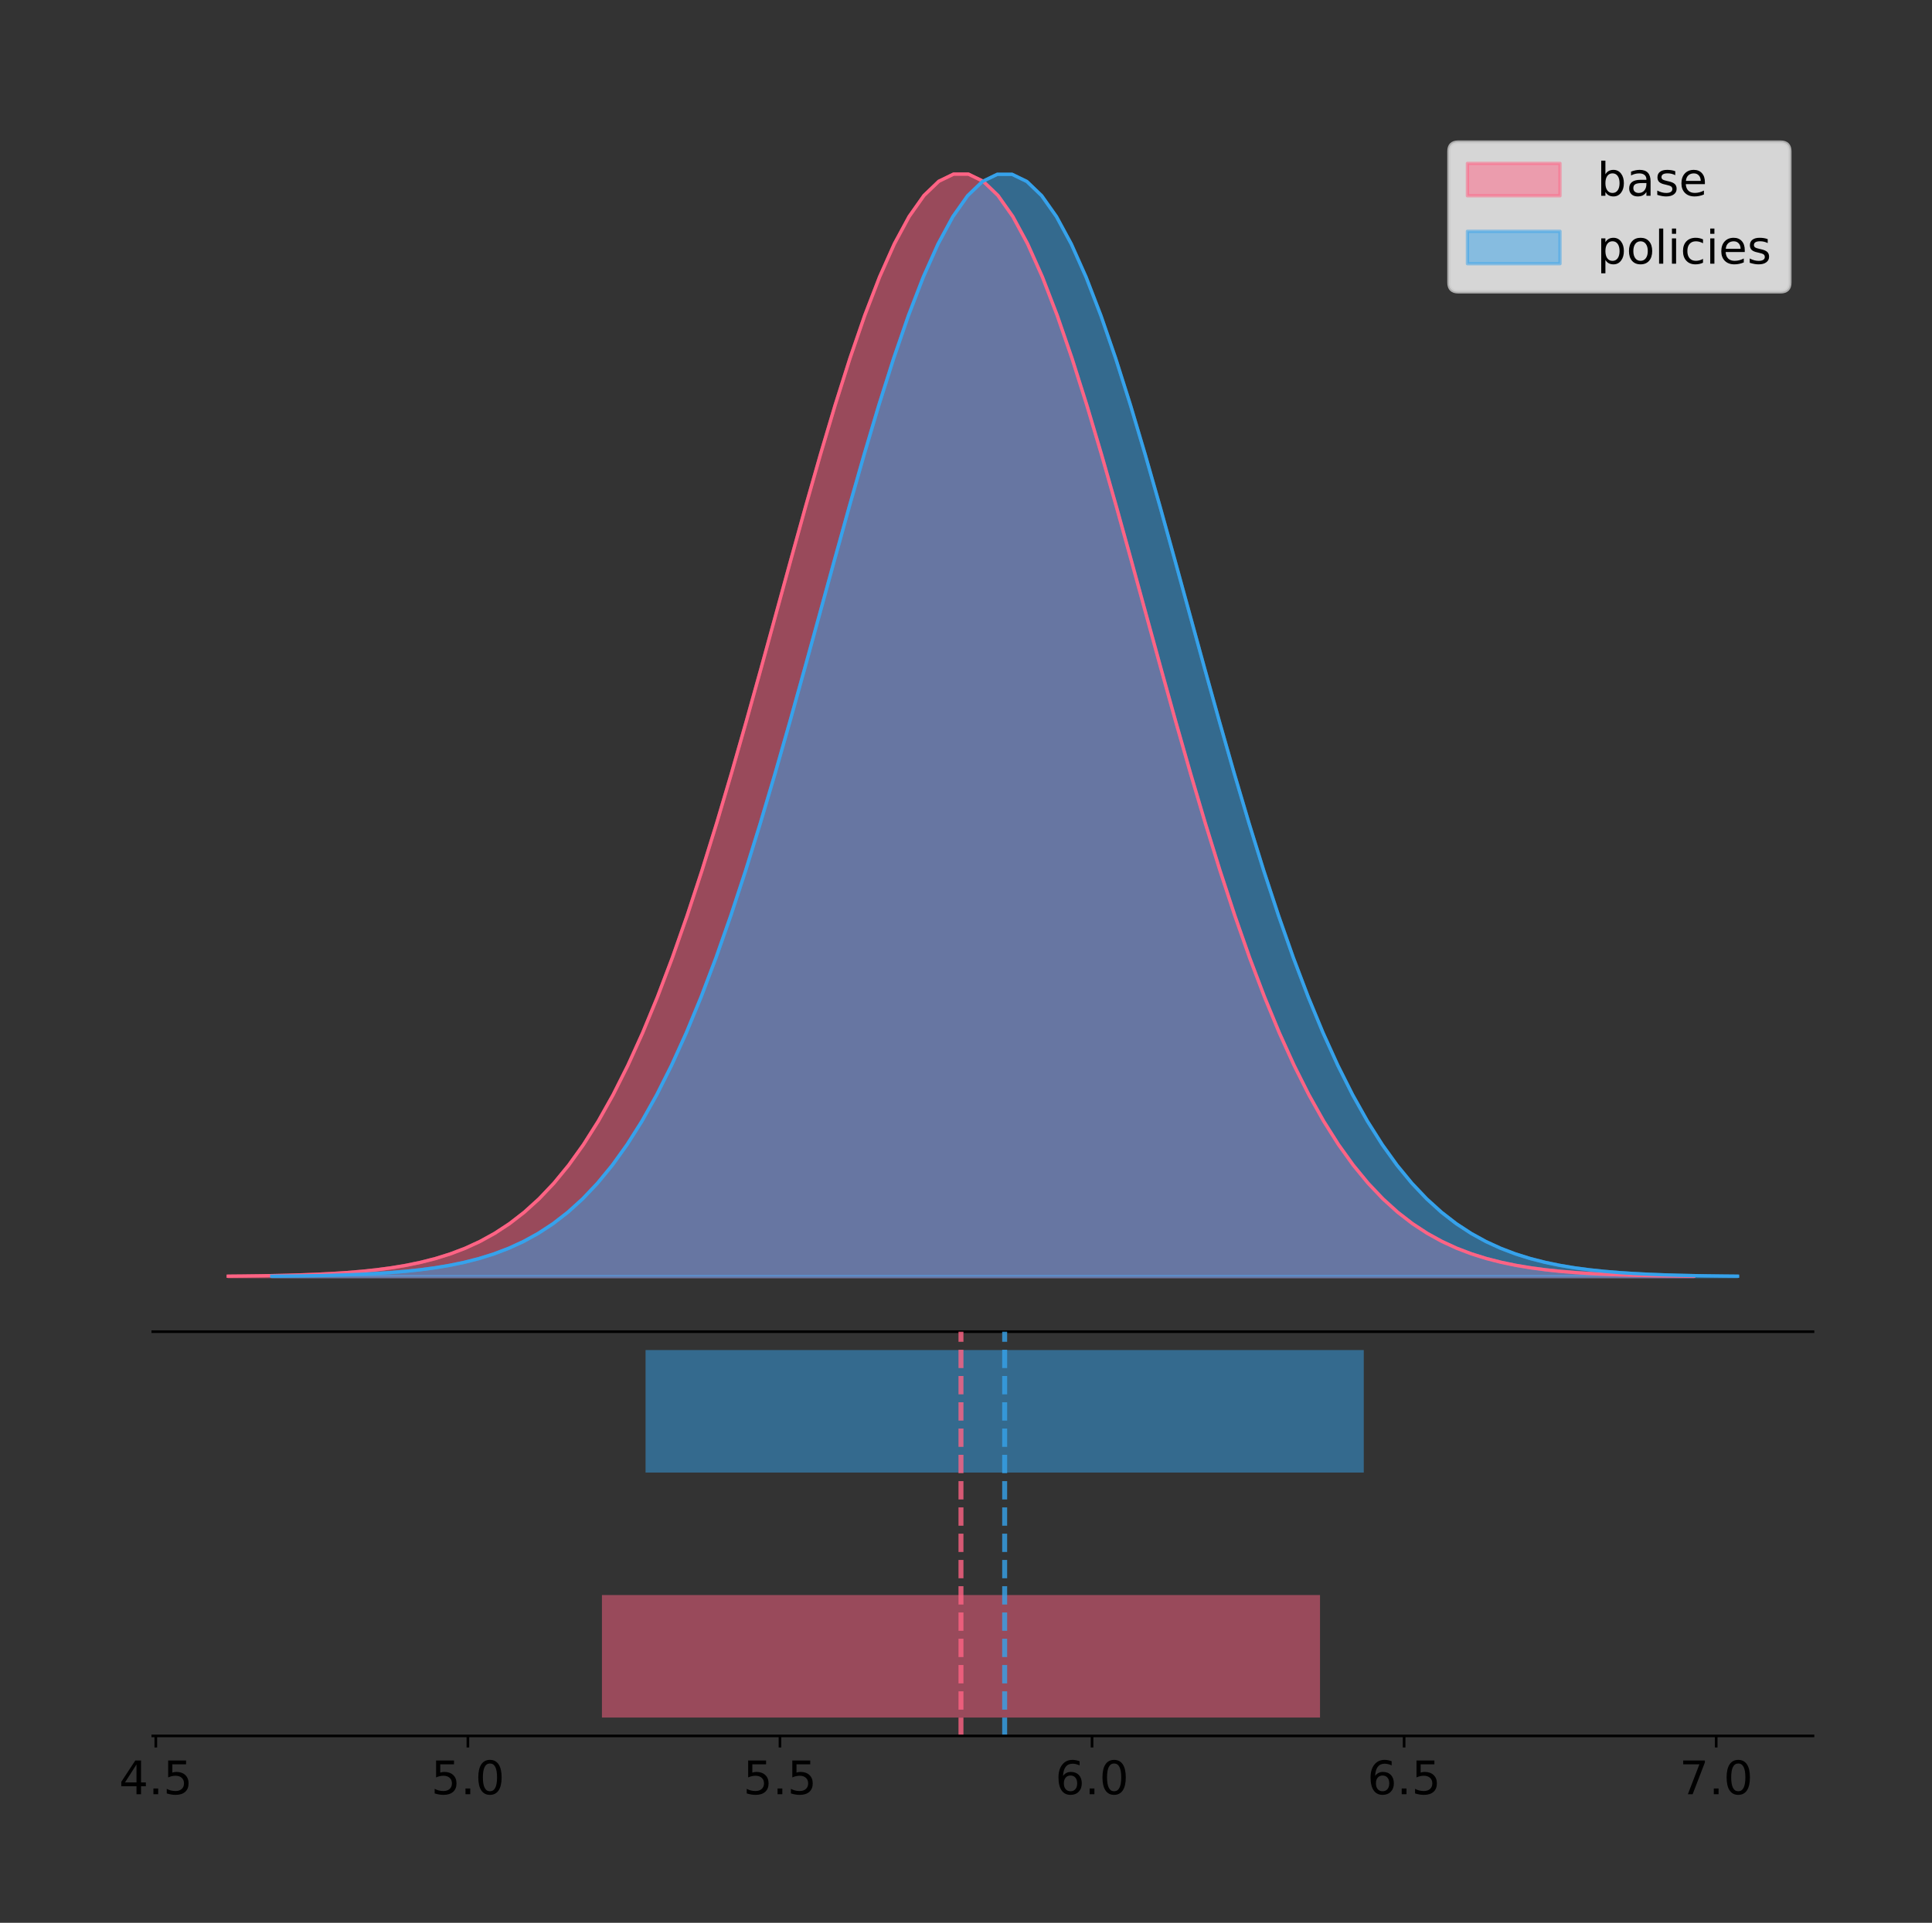 <?xml version="1.0" encoding="utf-8" standalone="no"?>
<!DOCTYPE svg PUBLIC "-//W3C//DTD SVG 1.1//EN"
  "http://www.w3.org/Graphics/SVG/1.1/DTD/svg11.dtd">
<!-- Created with matplotlib (https://matplotlib.org/) -->
<svg height="581.789pt" version="1.1" viewBox="0 0 584.417 581.789" width="584.417pt" xmlns="http://www.w3.org/2000/svg" xmlns:xlink="http://www.w3.org/1999/xlink">
 <rect x="0" y="0" width="584.417" height="581.789" fill="#333333" stroke="none"/>
 <defs>
  <style type="text/css">
*{stroke-linecap:butt;stroke-linejoin:round;}
  </style>
 </defs>
 <g id="figure_1">
  <g id="patch_1">
   <path d="M 0 581.789 
L 584.417 581.789 
L 584.417 0 
L 0 0 
z
" style="fill:none;"/>
  </g>
  <g id="axes_1">
   <g id="patch_2">
    <path d="M 46.217 402.93 
L 548.417 402.93 
L 548.417 36 
L 46.217 36 
z
" style="fill:none;"/>
   </g>
   <g id="PolyCollection_1">
    <defs>
     <path d="M 69.044 -195.538 
L 69.044 -195.65 
L 73.522 -195.692 
L 78 -195.749 
L 82.477 -195.825 
L 86.955 -195.925 
L 91.433 -196.058 
L 95.91 -196.23 
L 100.388 -196.455 
L 104.866 -196.744 
L 109.343 -197.115 
L 113.821 -197.585 
L 118.299 -198.179 
L 122.776 -198.923 
L 127.254 -199.848 
L 131.731 -200.99 
L 136.209 -202.39 
L 140.687 -204.093 
L 145.164 -206.151 
L 149.642 -208.617 
L 154.12 -211.552 
L 158.597 -215.017 
L 163.075 -219.078 
L 167.553 -223.801 
L 172.03 -229.25 
L 176.508 -235.488 
L 180.986 -242.572 
L 185.463 -250.552 
L 189.941 -259.468 
L 194.419 -269.344 
L 198.896 -280.192 
L 203.374 -292.002 
L 207.852 -304.744 
L 212.329 -318.365 
L 216.807 -332.786 
L 221.285 -347.901 
L 225.762 -363.58 
L 230.24 -379.667 
L 234.718 -395.98 
L 239.195 -412.318 
L 243.673 -428.462 
L 248.15 -444.18 
L 252.628 -459.23 
L 257.106 -473.372 
L 261.583 -486.366 
L 266.061 -497.987 
L 270.539 -508.025 
L 275.016 -516.294 
L 279.494 -522.64 
L 283.972 -526.94 
L 288.449 -529.111 
L 292.927 -529.111 
L 297.405 -526.94 
L 301.882 -522.64 
L 306.36 -516.294 
L 310.838 -508.025 
L 315.315 -497.987 
L 319.793 -486.366 
L 324.271 -473.372 
L 328.748 -459.23 
L 333.226 -444.18 
L 337.704 -428.462 
L 342.181 -412.318 
L 346.659 -395.98 
L 351.137 -379.667 
L 355.614 -363.58 
L 360.092 -347.901 
L 364.57 -332.786 
L 369.047 -318.365 
L 373.525 -304.744 
L 378.002 -292.002 
L 382.48 -280.192 
L 386.958 -269.344 
L 391.435 -259.468 
L 395.913 -250.552 
L 400.391 -242.572 
L 404.868 -235.488 
L 409.346 -229.25 
L 413.824 -223.801 
L 418.301 -219.078 
L 422.779 -215.017 
L 427.257 -211.552 
L 431.734 -208.617 
L 436.212 -206.151 
L 440.69 -204.093 
L 445.167 -202.39 
L 449.645 -200.99 
L 454.123 -199.848 
L 458.6 -198.923 
L 463.078 -198.179 
L 467.556 -197.585 
L 472.033 -197.115 
L 476.511 -196.744 
L 480.989 -196.455 
L 485.466 -196.23 
L 489.944 -196.058 
L 494.421 -195.925 
L 498.899 -195.825 
L 503.377 -195.749 
L 507.854 -195.692 
L 512.332 -195.65 
L 512.332 -195.538 
L 512.332 -195.538 
L 507.854 -195.538 
L 503.377 -195.538 
L 498.899 -195.538 
L 494.421 -195.538 
L 489.944 -195.538 
L 485.466 -195.538 
L 480.989 -195.538 
L 476.511 -195.538 
L 472.033 -195.538 
L 467.556 -195.538 
L 463.078 -195.538 
L 458.6 -195.538 
L 454.123 -195.538 
L 449.645 -195.538 
L 445.167 -195.538 
L 440.69 -195.538 
L 436.212 -195.538 
L 431.734 -195.538 
L 427.257 -195.538 
L 422.779 -195.538 
L 418.301 -195.538 
L 413.824 -195.538 
L 409.346 -195.538 
L 404.868 -195.538 
L 400.391 -195.538 
L 395.913 -195.538 
L 391.435 -195.538 
L 386.958 -195.538 
L 382.48 -195.538 
L 378.002 -195.538 
L 373.525 -195.538 
L 369.047 -195.538 
L 364.57 -195.538 
L 360.092 -195.538 
L 355.614 -195.538 
L 351.137 -195.538 
L 346.659 -195.538 
L 342.181 -195.538 
L 337.704 -195.538 
L 333.226 -195.538 
L 328.748 -195.538 
L 324.271 -195.538 
L 319.793 -195.538 
L 315.315 -195.538 
L 310.838 -195.538 
L 306.36 -195.538 
L 301.882 -195.538 
L 297.405 -195.538 
L 292.927 -195.538 
L 288.449 -195.538 
L 283.972 -195.538 
L 279.494 -195.538 
L 275.016 -195.538 
L 270.539 -195.538 
L 266.061 -195.538 
L 261.583 -195.538 
L 257.106 -195.538 
L 252.628 -195.538 
L 248.15 -195.538 
L 243.673 -195.538 
L 239.195 -195.538 
L 234.718 -195.538 
L 230.24 -195.538 
L 225.762 -195.538 
L 221.285 -195.538 
L 216.807 -195.538 
L 212.329 -195.538 
L 207.852 -195.538 
L 203.374 -195.538 
L 198.896 -195.538 
L 194.419 -195.538 
L 189.941 -195.538 
L 185.463 -195.538 
L 180.986 -195.538 
L 176.508 -195.538 
L 172.03 -195.538 
L 167.553 -195.538 
L 163.075 -195.538 
L 158.597 -195.538 
L 154.12 -195.538 
L 149.642 -195.538 
L 145.164 -195.538 
L 140.687 -195.538 
L 136.209 -195.538 
L 131.731 -195.538 
L 127.254 -195.538 
L 122.776 -195.538 
L 118.299 -195.538 
L 113.821 -195.538 
L 109.343 -195.538 
L 104.866 -195.538 
L 100.388 -195.538 
L 95.91 -195.538 
L 91.433 -195.538 
L 86.955 -195.538 
L 82.477 -195.538 
L 78 -195.538 
L 73.522 -195.538 
L 69.044 -195.538 
z
" id="mec34862169" style="stroke:#ff6384;stroke-opacity:0.5;"/>
    </defs>
    <g clip-path="url(#pea17f715a1)">
     <use style="fill:#ff6384;fill-opacity:0.5;stroke:#ff6384;stroke-opacity:0.5;" x="0" xlink:href="#mec34862169" y="581.789"/>
    </g>
   </g>
   <g id="PolyCollection_2">
    <defs>
     <path d="M 82.219 -195.538 
L 82.219 -195.65 
L 86.698 -195.692 
L 91.176 -195.749 
L 95.655 -195.825 
L 100.133 -195.925 
L 104.612 -196.057 
L 109.09 -196.23 
L 113.569 -196.455 
L 118.047 -196.744 
L 122.526 -197.114 
L 127.004 -197.585 
L 131.482 -198.179 
L 135.961 -198.922 
L 140.439 -199.847 
L 144.918 -200.989 
L 149.396 -202.389 
L 153.875 -204.092 
L 158.353 -206.149 
L 162.832 -208.615 
L 167.31 -211.549 
L 171.789 -215.013 
L 176.267 -219.074 
L 180.746 -223.795 
L 185.224 -229.244 
L 189.703 -235.481 
L 194.181 -242.564 
L 198.66 -250.542 
L 203.138 -259.456 
L 207.617 -269.33 
L 212.095 -280.176 
L 216.574 -291.984 
L 221.052 -304.724 
L 225.531 -318.342 
L 230.009 -332.76 
L 234.488 -347.873 
L 238.966 -363.549 
L 243.445 -379.632 
L 247.923 -395.943 
L 252.402 -412.278 
L 256.88 -428.419 
L 261.359 -444.133 
L 265.837 -459.181 
L 270.316 -473.32 
L 274.794 -486.312 
L 279.273 -497.93 
L 283.751 -507.966 
L 288.23 -516.234 
L 292.708 -522.579 
L 297.187 -526.878 
L 301.665 -529.048 
L 306.144 -529.048 
L 310.622 -526.878 
L 315.101 -522.579 
L 319.579 -516.234 
L 324.058 -507.966 
L 328.536 -497.93 
L 333.015 -486.312 
L 337.493 -473.32 
L 341.972 -459.181 
L 346.45 -444.133 
L 350.929 -428.419 
L 355.407 -412.278 
L 359.886 -395.943 
L 364.364 -379.632 
L 368.843 -363.549 
L 373.321 -347.873 
L 377.8 -332.76 
L 382.278 -318.342 
L 386.757 -304.724 
L 391.235 -291.984 
L 395.714 -280.176 
L 400.192 -269.33 
L 404.67 -259.456 
L 409.149 -250.542 
L 413.627 -242.564 
L 418.106 -235.481 
L 422.584 -229.244 
L 427.063 -223.795 
L 431.541 -219.074 
L 436.02 -215.013 
L 440.498 -211.549 
L 444.977 -208.615 
L 449.455 -206.149 
L 453.934 -204.092 
L 458.412 -202.389 
L 462.891 -200.989 
L 467.369 -199.847 
L 471.848 -198.922 
L 476.326 -198.179 
L 480.805 -197.585 
L 485.283 -197.114 
L 489.762 -196.744 
L 494.24 -196.455 
L 498.719 -196.23 
L 503.197 -196.057 
L 507.676 -195.925 
L 512.154 -195.825 
L 516.633 -195.749 
L 521.111 -195.692 
L 525.59 -195.65 
L 525.59 -195.538 
L 525.59 -195.538 
L 521.111 -195.538 
L 516.633 -195.538 
L 512.154 -195.538 
L 507.676 -195.538 
L 503.197 -195.538 
L 498.719 -195.538 
L 494.24 -195.538 
L 489.762 -195.538 
L 485.283 -195.538 
L 480.805 -195.538 
L 476.326 -195.538 
L 471.848 -195.538 
L 467.369 -195.538 
L 462.891 -195.538 
L 458.412 -195.538 
L 453.934 -195.538 
L 449.455 -195.538 
L 444.977 -195.538 
L 440.498 -195.538 
L 436.02 -195.538 
L 431.541 -195.538 
L 427.063 -195.538 
L 422.584 -195.538 
L 418.106 -195.538 
L 413.627 -195.538 
L 409.149 -195.538 
L 404.67 -195.538 
L 400.192 -195.538 
L 395.714 -195.538 
L 391.235 -195.538 
L 386.757 -195.538 
L 382.278 -195.538 
L 377.8 -195.538 
L 373.321 -195.538 
L 368.843 -195.538 
L 364.364 -195.538 
L 359.886 -195.538 
L 355.407 -195.538 
L 350.929 -195.538 
L 346.45 -195.538 
L 341.972 -195.538 
L 337.493 -195.538 
L 333.015 -195.538 
L 328.536 -195.538 
L 324.058 -195.538 
L 319.579 -195.538 
L 315.101 -195.538 
L 310.622 -195.538 
L 306.144 -195.538 
L 301.665 -195.538 
L 297.187 -195.538 
L 292.708 -195.538 
L 288.23 -195.538 
L 283.751 -195.538 
L 279.273 -195.538 
L 274.794 -195.538 
L 270.316 -195.538 
L 265.837 -195.538 
L 261.359 -195.538 
L 256.88 -195.538 
L 252.402 -195.538 
L 247.923 -195.538 
L 243.445 -195.538 
L 238.966 -195.538 
L 234.488 -195.538 
L 230.009 -195.538 
L 225.531 -195.538 
L 221.052 -195.538 
L 216.574 -195.538 
L 212.095 -195.538 
L 207.617 -195.538 
L 203.138 -195.538 
L 198.66 -195.538 
L 194.181 -195.538 
L 189.703 -195.538 
L 185.224 -195.538 
L 180.746 -195.538 
L 176.267 -195.538 
L 171.789 -195.538 
L 167.31 -195.538 
L 162.832 -195.538 
L 158.353 -195.538 
L 153.875 -195.538 
L 149.396 -195.538 
L 144.918 -195.538 
L 140.439 -195.538 
L 135.961 -195.538 
L 131.482 -195.538 
L 127.004 -195.538 
L 122.526 -195.538 
L 118.047 -195.538 
L 113.569 -195.538 
L 109.09 -195.538 
L 104.612 -195.538 
L 100.133 -195.538 
L 95.655 -195.538 
L 91.176 -195.538 
L 86.698 -195.538 
L 82.219 -195.538 
z
" id="m8aab342612" style="stroke:#36a2eb;stroke-opacity:0.5;"/>
    </defs>
    <g clip-path="url(#pea17f715a1)">
     <use style="fill:#36a2eb;fill-opacity:0.5;stroke:#36a2eb;stroke-opacity:0.5;" x="0" xlink:href="#m8aab342612" y="581.789"/>
    </g>
   </g>
   <g id="line2d_1">
    <path clip-path="url(#pea17f715a1)" d="M 69.044 386.139 
L 73.522 386.097 
L 78 386.04 
L 82.477 385.965 
L 86.955 385.864 
L 91.433 385.732 
L 95.91 385.559 
L 100.388 385.334 
L 104.866 385.045 
L 109.343 384.675 
L 113.821 384.204 
L 118.299 383.61 
L 122.776 382.867 
L 127.254 381.941 
L 131.731 380.799 
L 136.209 379.399 
L 140.687 377.696 
L 145.164 375.639 
L 149.642 373.172 
L 154.12 370.238 
L 158.597 366.772 
L 163.075 362.711 
L 167.553 357.989 
L 172.03 352.539 
L 176.508 346.301 
L 180.986 339.217 
L 185.463 331.237 
L 189.941 322.322 
L 194.419 312.445 
L 198.896 301.597 
L 203.374 289.787 
L 207.852 277.045 
L 212.329 263.424 
L 216.807 249.004 
L 221.285 233.888 
L 225.762 218.209 
L 230.24 202.123 
L 234.718 185.809 
L 239.195 169.471 
L 243.673 153.327 
L 248.15 137.61 
L 252.628 122.559 
L 257.106 108.418 
L 261.583 95.423 
L 266.061 83.803 
L 270.539 73.765 
L 275.016 65.495 
L 279.494 59.15 
L 283.972 54.85 
L 288.449 52.679 
L 292.927 52.679 
L 297.405 54.85 
L 301.882 59.15 
L 306.36 65.495 
L 310.838 73.765 
L 315.315 83.803 
L 319.793 95.423 
L 324.271 108.418 
L 328.748 122.559 
L 333.226 137.61 
L 337.704 153.327 
L 342.181 169.471 
L 346.659 185.809 
L 351.137 202.123 
L 355.614 218.209 
L 360.092 233.888 
L 364.57 249.004 
L 369.047 263.424 
L 373.525 277.045 
L 378.002 289.787 
L 382.48 301.597 
L 386.958 312.445 
L 391.435 322.322 
L 395.913 331.237 
L 400.391 339.217 
L 404.868 346.301 
L 409.346 352.539 
L 413.824 357.989 
L 418.301 362.711 
L 422.779 366.772 
L 427.257 370.238 
L 431.734 373.172 
L 436.212 375.639 
L 440.69 377.696 
L 445.167 379.399 
L 449.645 380.799 
L 454.123 381.941 
L 458.6 382.867 
L 463.078 383.61 
L 467.556 384.204 
L 472.033 384.675 
L 476.511 385.045 
L 480.989 385.334 
L 485.466 385.559 
L 489.944 385.732 
L 494.421 385.864 
L 498.899 385.965 
L 503.377 386.04 
L 507.854 386.097 
L 512.332 386.139 
" style="fill:none;stroke:#ff6384;stroke-linecap:square;"/>
   </g>
   <g id="line2d_2">
    <path clip-path="url(#pea17f715a1)" d="M 82.219 386.139 
L 86.698 386.097 
L 91.176 386.04 
L 95.655 385.965 
L 100.133 385.864 
L 104.612 385.732 
L 109.09 385.559 
L 113.569 385.335 
L 118.047 385.045 
L 122.526 384.675 
L 127.004 384.204 
L 131.482 383.611 
L 135.961 382.867 
L 140.439 381.942 
L 144.918 380.8 
L 149.396 379.401 
L 153.875 377.698 
L 158.353 375.641 
L 162.832 373.175 
L 167.31 370.241 
L 171.789 366.776 
L 176.267 362.716 
L 180.746 357.994 
L 185.224 352.546 
L 189.703 346.309 
L 194.181 339.226 
L 198.66 331.247 
L 203.138 322.334 
L 207.617 312.459 
L 212.095 301.613 
L 216.574 289.805 
L 221.052 277.065 
L 225.531 263.447 
L 230.009 249.029 
L 234.488 233.917 
L 238.966 218.24 
L 243.445 202.157 
L 247.923 185.847 
L 252.402 169.512 
L 256.88 153.371 
L 261.359 137.656 
L 265.837 122.608 
L 270.316 108.47 
L 274.794 95.478 
L 279.273 83.859 
L 283.751 73.823 
L 288.23 65.555 
L 292.708 59.211 
L 297.187 54.912 
L 301.665 52.741 
L 306.144 52.741 
L 310.622 54.912 
L 315.101 59.211 
L 319.579 65.555 
L 324.058 73.823 
L 328.536 83.859 
L 333.015 95.478 
L 337.493 108.47 
L 341.972 122.608 
L 346.45 137.656 
L 350.929 153.371 
L 355.407 169.512 
L 359.886 185.847 
L 364.364 202.157 
L 368.843 218.24 
L 373.321 233.917 
L 377.8 249.029 
L 382.278 263.447 
L 386.757 277.065 
L 391.235 289.805 
L 395.714 301.613 
L 400.192 312.459 
L 404.67 322.334 
L 409.149 331.247 
L 413.627 339.226 
L 418.106 346.309 
L 422.584 352.546 
L 427.063 357.994 
L 431.541 362.716 
L 436.02 366.776 
L 440.498 370.241 
L 444.977 373.175 
L 449.455 375.641 
L 453.934 377.698 
L 458.412 379.401 
L 462.891 380.8 
L 467.369 381.942 
L 471.848 382.867 
L 476.326 383.611 
L 480.805 384.204 
L 485.283 384.675 
L 489.762 385.045 
L 494.24 385.335 
L 498.719 385.559 
L 503.197 385.732 
L 507.676 385.864 
L 512.154 385.965 
L 516.633 386.04 
L 521.111 386.097 
L 525.59 386.139 
" style="fill:none;stroke:#36a2eb;stroke-linecap:square;"/>
   </g>
   <g id="patch_3">
    <path d="M 46.217 402.93 
L 548.417 402.93 
" style="fill:none;stroke:#000000;stroke-linecap:square;stroke-linejoin:miter;stroke-width:0.8;"/>
   </g>
   <g id="legend_1">
    <g id="patch_4">
     <path d="M 441.09 88.299 
L 538.617 88.299 
Q 541.417 88.299 541.417 85.499 
L 541.417 45.8 
Q 541.417 43 538.617 43 
L 441.09 43 
Q 438.29 43 438.29 45.8 
L 438.29 85.499 
Q 438.29 88.299 441.09 88.299 
z
" style="fill:#ffffff;opacity:0.8;stroke:#cccccc;stroke-linejoin:miter;"/>
    </g>
    <g id="patch_5">
     <path d="M 443.89 59.238 
L 471.89 59.238 
L 471.89 49.438 
L 443.89 49.438 
z
" style="fill:#ff6384;opacity:0.5;stroke:#ff6384;stroke-linejoin:miter;"/>
    </g>
    <g id="text_1">
     <!-- base -->
     <defs>
      <path d="M 48.688 27.297 
Q 48.688 37.203 44.609 42.844 
Q 40.531 48.484 33.406 48.484 
Q 26.266 48.484 22.188 42.844 
Q 18.109 37.203 18.109 27.297 
Q 18.109 17.391 22.188 11.75 
Q 26.266 6.109 33.406 6.109 
Q 40.531 6.109 44.609 11.75 
Q 48.688 17.391 48.688 27.297 
z
M 18.109 46.391 
Q 20.953 51.266 25.266 53.625 
Q 29.594 56 35.594 56 
Q 45.562 56 51.781 48.094 
Q 58.016 40.188 58.016 27.297 
Q 58.016 14.406 51.781 6.484 
Q 45.562 -1.422 35.594 -1.422 
Q 29.594 -1.422 25.266 0.953 
Q 20.953 3.328 18.109 8.203 
L 18.109 0 
L 9.078 0 
L 9.078 75.984 
L 18.109 75.984 
z
" id="DejaVuSans-98"/>
      <path d="M 34.281 27.484 
Q 23.391 27.484 19.188 25 
Q 14.984 22.516 14.984 16.5 
Q 14.984 11.719 18.141 8.906 
Q 21.297 6.109 26.703 6.109 
Q 34.188 6.109 38.703 11.406 
Q 43.219 16.703 43.219 25.484 
L 43.219 27.484 
z
M 52.203 31.203 
L 52.203 0 
L 43.219 0 
L 43.219 8.297 
Q 40.141 3.328 35.547 0.953 
Q 30.953 -1.422 24.312 -1.422 
Q 15.922 -1.422 10.953 3.297 
Q 6 8.016 6 15.922 
Q 6 25.141 12.172 29.828 
Q 18.359 34.516 30.609 34.516 
L 43.219 34.516 
L 43.219 35.406 
Q 43.219 41.609 39.141 45 
Q 35.062 48.391 27.688 48.391 
Q 23 48.391 18.547 47.266 
Q 14.109 46.141 10.016 43.891 
L 10.016 52.203 
Q 14.938 54.109 19.578 55.047 
Q 24.219 56 28.609 56 
Q 40.484 56 46.344 49.844 
Q 52.203 43.703 52.203 31.203 
z
" id="DejaVuSans-97"/>
      <path d="M 44.281 53.078 
L 44.281 44.578 
Q 40.484 46.531 36.375 47.5 
Q 32.281 48.484 27.875 48.484 
Q 21.188 48.484 17.844 46.438 
Q 14.5 44.391 14.5 40.281 
Q 14.5 37.156 16.891 35.375 
Q 19.281 33.594 26.516 31.984 
L 29.594 31.297 
Q 39.156 29.25 43.188 25.516 
Q 47.219 21.781 47.219 15.094 
Q 47.219 7.469 41.188 3.016 
Q 35.156 -1.422 24.609 -1.422 
Q 20.219 -1.422 15.453 -0.562 
Q 10.688 0.297 5.422 2 
L 5.422 11.281 
Q 10.406 8.688 15.234 7.391 
Q 20.062 6.109 24.812 6.109 
Q 31.156 6.109 34.562 8.281 
Q 37.984 10.453 37.984 14.406 
Q 37.984 18.062 35.516 20.016 
Q 33.062 21.969 24.703 23.781 
L 21.578 24.516 
Q 13.234 26.266 9.516 29.906 
Q 5.812 33.547 5.812 39.891 
Q 5.812 47.609 11.281 51.797 
Q 16.75 56 26.812 56 
Q 31.781 56 36.172 55.266 
Q 40.578 54.547 44.281 53.078 
z
" id="DejaVuSans-115"/>
      <path d="M 56.203 29.594 
L 56.203 25.203 
L 14.891 25.203 
Q 15.484 15.922 20.484 11.062 
Q 25.484 6.203 34.422 6.203 
Q 39.594 6.203 44.453 7.469 
Q 49.312 8.734 54.109 11.281 
L 54.109 2.781 
Q 49.266 0.734 44.188 -0.344 
Q 39.109 -1.422 33.891 -1.422 
Q 20.797 -1.422 13.156 6.188 
Q 5.516 13.812 5.516 26.812 
Q 5.516 40.234 12.766 48.109 
Q 20.016 56 32.328 56 
Q 43.359 56 49.781 48.891 
Q 56.203 41.797 56.203 29.594 
z
M 47.219 32.234 
Q 47.125 39.594 43.094 43.984 
Q 39.062 48.391 32.422 48.391 
Q 24.906 48.391 20.391 44.141 
Q 15.875 39.891 15.188 32.172 
z
" id="DejaVuSans-101"/>
     </defs>
     <g transform="translate(483.09 59.238)scale(0.14 -0.14)">
      <use xlink:href="#DejaVuSans-98"/>
      <use x="63.477" xlink:href="#DejaVuSans-97"/>
      <use x="124.756" xlink:href="#DejaVuSans-115"/>
      <use x="176.855" xlink:href="#DejaVuSans-101"/>
     </g>
    </g>
    <g id="patch_6">
     <path d="M 443.89 79.787 
L 471.89 79.787 
L 471.89 69.987 
L 443.89 69.987 
z
" style="fill:#36a2eb;opacity:0.5;stroke:#36a2eb;stroke-linejoin:miter;"/>
    </g>
    <g id="text_2">
     <!-- policies -->
     <defs>
      <path d="M 18.109 8.203 
L 18.109 -20.797 
L 9.078 -20.797 
L 9.078 54.688 
L 18.109 54.688 
L 18.109 46.391 
Q 20.953 51.266 25.266 53.625 
Q 29.594 56 35.594 56 
Q 45.562 56 51.781 48.094 
Q 58.016 40.188 58.016 27.297 
Q 58.016 14.406 51.781 6.484 
Q 45.562 -1.422 35.594 -1.422 
Q 29.594 -1.422 25.266 0.953 
Q 20.953 3.328 18.109 8.203 
z
M 48.688 27.297 
Q 48.688 37.203 44.609 42.844 
Q 40.531 48.484 33.406 48.484 
Q 26.266 48.484 22.188 42.844 
Q 18.109 37.203 18.109 27.297 
Q 18.109 17.391 22.188 11.75 
Q 26.266 6.109 33.406 6.109 
Q 40.531 6.109 44.609 11.75 
Q 48.688 17.391 48.688 27.297 
z
" id="DejaVuSans-112"/>
      <path d="M 30.609 48.391 
Q 23.391 48.391 19.188 42.75 
Q 14.984 37.109 14.984 27.297 
Q 14.984 17.484 19.156 11.844 
Q 23.344 6.203 30.609 6.203 
Q 37.797 6.203 41.984 11.859 
Q 46.188 17.531 46.188 27.297 
Q 46.188 37.016 41.984 42.703 
Q 37.797 48.391 30.609 48.391 
z
M 30.609 56 
Q 42.328 56 49.016 48.375 
Q 55.719 40.766 55.719 27.297 
Q 55.719 13.875 49.016 6.219 
Q 42.328 -1.422 30.609 -1.422 
Q 18.844 -1.422 12.172 6.219 
Q 5.516 13.875 5.516 27.297 
Q 5.516 40.766 12.172 48.375 
Q 18.844 56 30.609 56 
z
" id="DejaVuSans-111"/>
      <path d="M 9.422 75.984 
L 18.406 75.984 
L 18.406 0 
L 9.422 0 
z
" id="DejaVuSans-108"/>
      <path d="M 9.422 54.688 
L 18.406 54.688 
L 18.406 0 
L 9.422 0 
z
M 9.422 75.984 
L 18.406 75.984 
L 18.406 64.594 
L 9.422 64.594 
z
" id="DejaVuSans-105"/>
      <path d="M 48.781 52.594 
L 48.781 44.188 
Q 44.969 46.297 41.141 47.344 
Q 37.312 48.391 33.406 48.391 
Q 24.656 48.391 19.812 42.844 
Q 14.984 37.312 14.984 27.297 
Q 14.984 17.281 19.812 11.734 
Q 24.656 6.203 33.406 6.203 
Q 37.312 6.203 41.141 7.25 
Q 44.969 8.297 48.781 10.406 
L 48.781 2.094 
Q 45.016 0.344 40.984 -0.531 
Q 36.969 -1.422 32.422 -1.422 
Q 20.062 -1.422 12.781 6.344 
Q 5.516 14.109 5.516 27.297 
Q 5.516 40.672 12.859 48.328 
Q 20.219 56 33.016 56 
Q 37.156 56 41.109 55.141 
Q 45.062 54.297 48.781 52.594 
z
" id="DejaVuSans-99"/>
     </defs>
     <g transform="translate(483.09 79.787)scale(0.14 -0.14)">
      <use xlink:href="#DejaVuSans-112"/>
      <use x="63.477" xlink:href="#DejaVuSans-111"/>
      <use x="124.658" xlink:href="#DejaVuSans-108"/>
      <use x="152.441" xlink:href="#DejaVuSans-105"/>
      <use x="180.225" xlink:href="#DejaVuSans-99"/>
      <use x="235.205" xlink:href="#DejaVuSans-105"/>
      <use x="262.988" xlink:href="#DejaVuSans-101"/>
      <use x="324.512" xlink:href="#DejaVuSans-115"/>
     </g>
    </g>
   </g>
  </g>
  <g id="axes_2">
   <g id="patch_7">
    <path d="M 46.217 525.24 
L 548.417 525.24 
L 548.417 402.93 
L 46.217 402.93 
z
" style="fill:none;"/>
   </g>
   <g id="patch_8">
    <path clip-path="url(#pe96980e3ae)" d="M 182.083 519.68 
L 399.294 519.68 
L 399.294 482.617 
L 182.083 482.617 
z
" style="fill:#ff6384;opacity:0.5;"/>
   </g>
   <g id="patch_9">
    <path clip-path="url(#pe96980e3ae)" d="M 195.279 445.553 
L 412.53 445.553 
L 412.53 408.49 
L 195.279 408.49 
z
" style="fill:#36a2eb;opacity:0.5;"/>
   </g>
   <g id="matplotlib.axis_1">
    <g id="xtick_1">
     <g id="line2d_3">
      <defs>
       <path d="M 0 0 
L 0 3.5 
" id="m621ff2266a" style="stroke:#000000;stroke-width:0.8;"/>
      </defs>
      <g>
       <use style="stroke:#000000;stroke-width:0.8;" x="47.132" xlink:href="#m621ff2266a" y="525.24"/>
      </g>
     </g>
     <g id="text_3">
      <!-- 4.5 -->
      <defs>
       <path d="M 37.797 64.312 
L 12.891 25.391 
L 37.797 25.391 
z
M 35.203 72.906 
L 47.609 72.906 
L 47.609 25.391 
L 58.016 25.391 
L 58.016 17.188 
L 47.609 17.188 
L 47.609 0 
L 37.797 0 
L 37.797 17.188 
L 4.891 17.188 
L 4.891 26.703 
z
" id="DejaVuSans-52"/>
       <path d="M 10.688 12.406 
L 21 12.406 
L 21 0 
L 10.688 0 
z
" id="DejaVuSans-46"/>
       <path d="M 10.797 72.906 
L 49.516 72.906 
L 49.516 64.594 
L 19.828 64.594 
L 19.828 46.734 
Q 21.969 47.469 24.109 47.828 
Q 26.266 48.188 28.422 48.188 
Q 40.625 48.188 47.75 41.5 
Q 54.891 34.812 54.891 23.391 
Q 54.891 11.625 47.562 5.094 
Q 40.234 -1.422 26.906 -1.422 
Q 22.312 -1.422 17.547 -0.641 
Q 12.797 0.141 7.719 1.703 
L 7.719 11.625 
Q 12.109 9.234 16.797 8.062 
Q 21.484 6.891 26.703 6.891 
Q 35.156 6.891 40.078 11.328 
Q 45.016 15.766 45.016 23.391 
Q 45.016 31 40.078 35.438 
Q 35.156 39.891 26.703 39.891 
Q 22.75 39.891 18.812 39.016 
Q 14.891 38.141 10.797 36.281 
z
" id="DejaVuSans-53"/>
      </defs>
      <g transform="translate(36 542.878)scale(0.14 -0.14)">
       <use xlink:href="#DejaVuSans-52"/>
       <use x="63.623" xlink:href="#DejaVuSans-46"/>
       <use x="95.41" xlink:href="#DejaVuSans-53"/>
      </g>
     </g>
    </g>
    <g id="xtick_2">
     <g id="line2d_4">
      <g>
       <use style="stroke:#000000;stroke-width:0.8;" x="141.534" xlink:href="#m621ff2266a" y="525.24"/>
      </g>
     </g>
     <g id="text_4">
      <!-- 5.0 -->
      <defs>
       <path d="M 31.781 66.406 
Q 24.172 66.406 20.328 58.906 
Q 16.5 51.422 16.5 36.375 
Q 16.5 21.391 20.328 13.891 
Q 24.172 6.391 31.781 6.391 
Q 39.453 6.391 43.281 13.891 
Q 47.125 21.391 47.125 36.375 
Q 47.125 51.422 43.281 58.906 
Q 39.453 66.406 31.781 66.406 
z
M 31.781 74.219 
Q 44.047 74.219 50.516 64.516 
Q 56.984 54.828 56.984 36.375 
Q 56.984 17.969 50.516 8.266 
Q 44.047 -1.422 31.781 -1.422 
Q 19.531 -1.422 13.062 8.266 
Q 6.594 17.969 6.594 36.375 
Q 6.594 54.828 13.062 64.516 
Q 19.531 74.219 31.781 74.219 
z
" id="DejaVuSans-48"/>
      </defs>
      <g transform="translate(130.402 542.878)scale(0.14 -0.14)">
       <use xlink:href="#DejaVuSans-53"/>
       <use x="63.623" xlink:href="#DejaVuSans-46"/>
       <use x="95.41" xlink:href="#DejaVuSans-48"/>
      </g>
     </g>
    </g>
    <g id="xtick_3">
     <g id="line2d_5">
      <g>
       <use style="stroke:#000000;stroke-width:0.8;" x="235.935" xlink:href="#m621ff2266a" y="525.24"/>
      </g>
     </g>
     <g id="text_5">
      <!-- 5.5 -->
      <g transform="translate(224.803 542.878)scale(0.14 -0.14)">
       <use xlink:href="#DejaVuSans-53"/>
       <use x="63.623" xlink:href="#DejaVuSans-46"/>
       <use x="95.41" xlink:href="#DejaVuSans-53"/>
      </g>
     </g>
    </g>
    <g id="xtick_4">
     <g id="line2d_6">
      <g>
       <use style="stroke:#000000;stroke-width:0.8;" x="330.337" xlink:href="#m621ff2266a" y="525.24"/>
      </g>
     </g>
     <g id="text_6">
      <!-- 6.0 -->
      <defs>
       <path d="M 33.016 40.375 
Q 26.375 40.375 22.484 35.828 
Q 18.609 31.297 18.609 23.391 
Q 18.609 15.531 22.484 10.953 
Q 26.375 6.391 33.016 6.391 
Q 39.656 6.391 43.531 10.953 
Q 47.406 15.531 47.406 23.391 
Q 47.406 31.297 43.531 35.828 
Q 39.656 40.375 33.016 40.375 
z
M 52.594 71.297 
L 52.594 62.312 
Q 48.875 64.062 45.094 64.984 
Q 41.312 65.922 37.594 65.922 
Q 27.828 65.922 22.672 59.328 
Q 17.531 52.734 16.797 39.406 
Q 19.672 43.656 24.016 45.922 
Q 28.375 48.188 33.594 48.188 
Q 44.578 48.188 50.953 41.516 
Q 57.328 34.859 57.328 23.391 
Q 57.328 12.156 50.688 5.359 
Q 44.047 -1.422 33.016 -1.422 
Q 20.359 -1.422 13.672 8.266 
Q 6.984 17.969 6.984 36.375 
Q 6.984 53.656 15.188 63.938 
Q 23.391 74.219 37.203 74.219 
Q 40.922 74.219 44.703 73.484 
Q 48.484 72.75 52.594 71.297 
z
" id="DejaVuSans-54"/>
      </defs>
      <g transform="translate(319.205 542.878)scale(0.14 -0.14)">
       <use xlink:href="#DejaVuSans-54"/>
       <use x="63.623" xlink:href="#DejaVuSans-46"/>
       <use x="95.41" xlink:href="#DejaVuSans-48"/>
      </g>
     </g>
    </g>
    <g id="xtick_5">
     <g id="line2d_7">
      <g>
       <use style="stroke:#000000;stroke-width:0.8;" x="424.738" xlink:href="#m621ff2266a" y="525.24"/>
      </g>
     </g>
     <g id="text_7">
      <!-- 6.5 -->
      <g transform="translate(413.606 542.878)scale(0.14 -0.14)">
       <use xlink:href="#DejaVuSans-54"/>
       <use x="63.623" xlink:href="#DejaVuSans-46"/>
       <use x="95.41" xlink:href="#DejaVuSans-53"/>
      </g>
     </g>
    </g>
    <g id="xtick_6">
     <g id="line2d_8">
      <g>
       <use style="stroke:#000000;stroke-width:0.8;" x="519.14" xlink:href="#m621ff2266a" y="525.24"/>
      </g>
     </g>
     <g id="text_8">
      <!-- 7.0 -->
      <defs>
       <path d="M 8.203 72.906 
L 55.078 72.906 
L 55.078 68.703 
L 28.609 0 
L 18.312 0 
L 43.219 64.594 
L 8.203 64.594 
z
" id="DejaVuSans-55"/>
      </defs>
      <g transform="translate(508.008 542.878)scale(0.14 -0.14)">
       <use xlink:href="#DejaVuSans-55"/>
       <use x="63.623" xlink:href="#DejaVuSans-46"/>
       <use x="95.41" xlink:href="#DejaVuSans-48"/>
      </g>
     </g>
    </g>
   </g>
   <g id="line2d_9">
    <path clip-path="url(#pe96980e3ae)" d="M 290.688 525.24 
L 290.688 402.93 
" style="fill:none;stroke:#ff6384;stroke-dasharray:5.55,2.4;stroke-dashoffset:0;stroke-opacity:0.8;stroke-width:1.5;"/>
   </g>
   <g id="line2d_10">
    <path clip-path="url(#pe96980e3ae)" d="M 303.904 525.24 
L 303.904 402.93 
" style="fill:none;stroke:#36a2eb;stroke-dasharray:5.55,2.4;stroke-dashoffset:0;stroke-opacity:0.8;stroke-width:1.5;"/>
   </g>
   <g id="patch_10">
    <path d="M 46.217 525.24 
L 548.417 525.24 
" style="fill:none;stroke:#000000;stroke-linecap:square;stroke-linejoin:miter;stroke-width:0.8;"/>
   </g>
  </g>
 </g>
 <defs>
  <clipPath id="pea17f715a1">
   <rect height="366.93" width="502.2" x="46.217" y="36"/>
  </clipPath>
  <clipPath id="pe96980e3ae">
   <rect height="122.31" width="502.2" x="46.217" y="402.93"/>
  </clipPath>
 </defs>
</svg>

